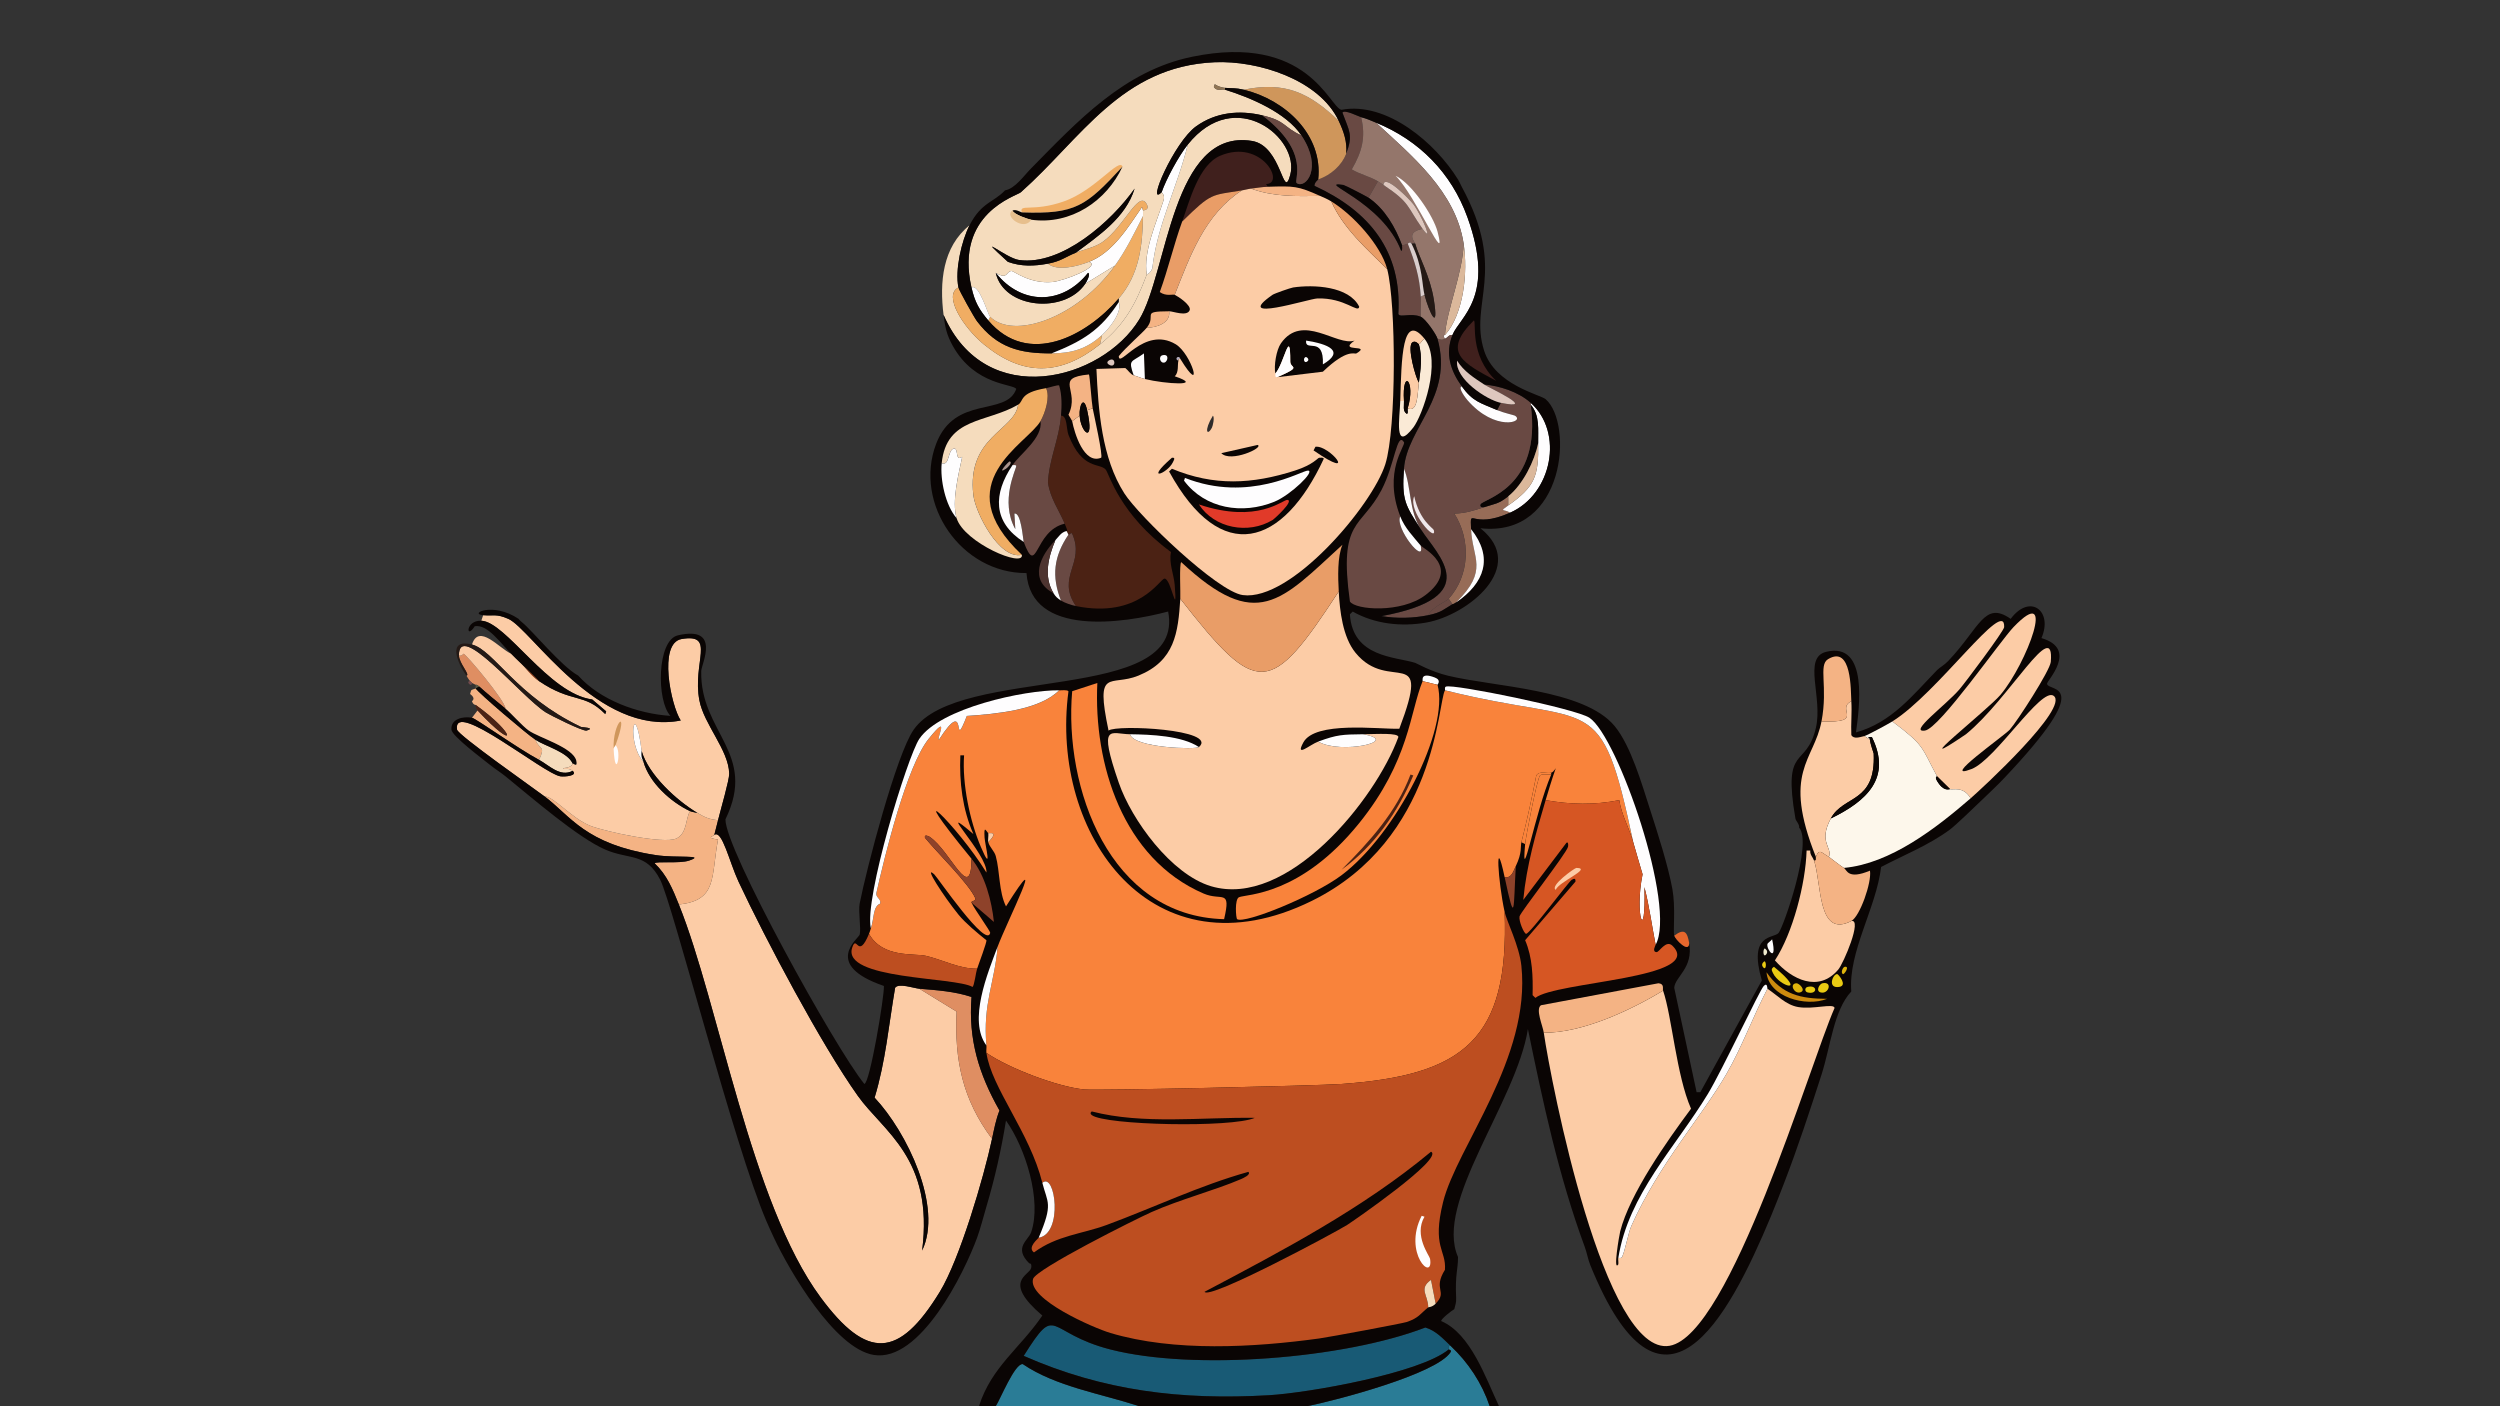 <?xml version="1.0" encoding="UTF-8"?>
<svg xmlns="http://www.w3.org/2000/svg" version="1.1" viewBox="0 0 1920 1080"><rect x="0" y="0" width="1920" height="1080" fill="#333333" stroke="none"/>
  <defs>
    <style>
      .cls-1 {
        fill: #faead6;
      }

      .cls-2 {
        fill: #cc8a0e;
      }

      .cls-3 {
        fill: #e13a29;
      }

      .cls-4 {
        fill: #94766b;
      }

      .cls-5 {
        fill: #f4b384;
      }

      .cls-6 {
        fill: #2a7c96;
      }

      .cls-7 {
        fill: #907555;
      }

      .cls-8 {
        fill: #241915;
      }

      .cls-9 {
        fill: #efe8eb;
      }

      .cls-10 {
        fill: #f5dcbd;
      }

      .cls-11 {
        fill: #5b5a44;
      }

      .cls-12 {
        fill: #714a4d;
      }

      .cls-13 {
        fill: #e7bf8d;
      }

      .cls-14 {
        fill: #fdf7eb;
      }

      .cls-15 {
        fill: #cf965b;
      }

      .cls-16 {
        fill: #e7672c;
      }

      .cls-17 {
        fill: #694943;
      }

      .cls-18 {
        fill: #185a75;
      }

      .cls-19 {
        fill: #df8e62;
      }

      .cls-20 {
        fill: #e99d67;
      }

      .cls-21 {
        fill: #7b5c55;
      }

      .cls-22 {
        fill: #976c57;
      }

      .cls-23 {
        fill: #dacecd;
      }

      .cls-24 {
        fill: #eacb13;
      }

      .cls-25 {
        fill: #bd4e20;
      }

      .cls-26 {
        fill: #b3aabb;
      }

      .cls-27 {
        fill: #4b2214;
      }

      .cls-28 {
        fill: #fccca6;
      }

      .cls-29 {
        fill: #0a0504;
      }

      .cls-30 {
        fill: #40201d;
      }

      .cls-31 {
        fill: #d65623;
      }

      .cls-32 {
        fill: #2f2b2b;
      }

      .cls-33 {
        display: none;
      }

      .cls-34 {
        fill: #8e422a;
      }

      .cls-35 {
        fill: #f9833b;
      }

      .cls-36 {
        fill: #fefdfe;
      }

      .cls-37 {
        fill: #dbb89b;
      }

      .cls-38 {
        fill: #4e3430;
      }

      .cls-39 {
        fill: #efe9cd;
      }

      .cls-40 {
        fill: #f0ad63;
      }

      .cls-41 {
        fill: #ab948c;
      }

      .cls-42 {
        fill: #dec7be;
      }

      .cls-43 {
        fill: #dfb40c;
      }
    </style>
  </defs>
  <!-- Generator: Adobe Illustrator 28.6.0, SVG Export Plug-In . SVG Version: 1.2.0 Build 709)  -->
  <g>
    <g id="Layer_1">
      <g id="Generative_Object">
        <g id="Background" class="cls-33">
          <path class="cls-36" d="M751.86,1079.98c-251.93-.09-503.93.07-755.86,0V0h1924v1079.98c-256.22.07-512.52-.09-768.74,0-10.15-21.48-21.69-55.68-44.38-65.39-.49-1.45,8.42-8.35,10.02-9.14,4.91-2.43,86.82-27.21,104.5-33.75,54.81,135,105.28,42.7,138.86-37.97,106.54-77.99,176.33-204.2,178.94-336.09,71.8-75.84,34.34-65.81,32.93-72.42-.47-2.2,24.41-26.69-4.29-35.16,9.13-20.84-8.79-34.6-23.62-14.77-20.25-14.23-23.73,6.85-47.96,32.34-5.98-33.46-17.71-65.36-32.93-95.62-32.46-64.56-88.15-124.78-148.17-165.93-26.07-17.88-88.03-51.53-117.39-59.06-49.43-12.68,8.03,8.76,40.8,25.31-25.47,16.2-13.83,24.8-15.75,40.08-5.92,47.13-33.7,29.22-35.79,54.14-4.01-3.48-38.8-10.8-47.24-37.27-11.83-37.09,18.19-60.56-17.18-125.86,116.72,34.72,211.97,86.58,294.18,175.78-13.18-29.81-69.8-76.67-98.78-97.03-53.87-37.85-132.45-75.21-198.27-84.37-16.83-27.41-54.48-60.08-89.47-53.44-9.35-1.98-25.68-58.96-114.52-40.78-52.51,10.74-88.31,49.73-123.83,85.78-13.09,8.13-22.76.44-47.96,15.47l1.43,2.81c21.57-6.95,39.88-15.76,26.48-1.41-8.68,9.3-17.96,8.96-27.2,26.72-20.97,16.66-23.18,44.06-20.04,68.91,1.19,9.41,2.27,15.18,7.16,23.91-6.81-.26-5.58-12.6-10.74-14.06-2.52-.71-43.65,15.85-48.67,18.28-21.74,10.52-46.12,25.49-65.85,39.37-14.63,10.29-58.92,50.81-62.99,50.62-9.55-.43,15.87-50.81-11.45-29.53-33.95,26.45-55.56,83.19-65.14,99.14-1.16,1.93-10.47,5.96-14.32,12.66-12.11,21.12,1.13,49.17-17.18,67.5,3.25,2.72,5.8,6.03,8.59,9.14-13-7.15-35.17-34.51-42.95-40.78,40.22-141.22,158.97-247.43,290.6-308.67l-2.15-2.11c-48.41,17.21-99.09,46.59-138.86,78.75-66.23,53.56-132.56,146.28-152.46,229.22-19.75-13.24-38.44-3.76-27.2-2.81l-1.43,4.22c-12.22-.55-11.95,15.27-5.01,4.22,10.05-1.64,19.78,13.19,27.92,21.09-9.15-4.02-24.8-23.61-30.06-7.03-18.9-4.86-11.69,13.54-4.29,23.91.86,1.21,1.87,3.21,2.86,4.22-1.71-.14-1.25,1-1.43,1.41-1.68,3.8-.88,6.36,1.43,1.41.04-.09,1.59.33,1.43-1.41.22.21,2.62,1.18,2.86,1.41.1,1.14-.18,2.54,0,2.81-3.52,1.48-3.23.04-4.29,4.22-8.94-6.67-12.56,13.6,1.43,5.62.14.14.71,2.61,2.86,2.81-.25,1.41.55,3.28,1.43,4.22l-4.29,5.62c-6.64-1.2-16.37.7-15.75,9.14.37,5.03,24.47,22.89,30.06,27.42-6.71,148.96,89.21,290.79,217.6,362.81,11.95,25.45,46.58,84.98,76.59,90,35.74,5.98,69.62-63.09,79.45-90l30.78,2.81c4.9,2.14-2.26,14.71,9.31,16.87,1.81-.11,1.74,2.05,1.43,3.52-1.24,5.87-22.68,9.94,8.59,36.56-16.94,24.95-39.17,39.54-48.67,69.61Z"/>
          <path class="cls-14" d="M731.82,265.78c17.26,30.83,47.08,28.94,48.67,33.05-7.78,21.4-47.17,4.13-61.56,42.19-17.38,45.98,19.39,99.43,69.43,99.14,3.52,49.22,74.18,38.72,108.8,29.53,13.91,71.89-160.2,40.51-195.41,90.7-13.32,18.98-36.26,106.83-41.51,133.59-1.17,5.95,1.24,19.38,0,23.91-.76,2.75-28.99,23.02,18.61,39.37.48,7.58-10.84,75.17-15.03,75.23-22.31-27.39-107.12-180.74-106.65-203.2,24.79-50.96-19.59-66.46-18.61-113.9.11-5.25,15.56-35.11-17.89-27.42-16.25,3.74-16.51,50.55-5.73,61.87-25.44-1.66-54.07-12.23-70.86-30.94-2.79-3.11-5.34-6.42-8.59-9.14,18.31-18.32,5.06-46.38,17.18-67.5,3.84-6.7,13.16-10.73,14.32-12.66,9.57-15.95,31.18-72.69,65.14-99.14,27.32-21.28,1.91,29.1,11.45,29.53,4.06.18,48.36-40.33,62.99-50.62,19.73-13.88,44.12-28.85,65.85-39.37,5.02-2.43,46.15-18.99,48.67-18.28,5.16,1.46,3.92,13.81,10.74,14.06Z"/>
          <path class="cls-14" d="M1457.61,414.84c15.33,30.8,26.52,65.67,30.06,99.84-18.43,19-35.01,40.35-62.27,47.81,2.5-18.08,9.9-69.95-22.9-61.87-18.18,4.48-2.4,34.85-7.87,58.36-7.42,31.88-25.75,11.68-15.75,69.61-9.12-2.05-30.52-4.39-30.06,7.03-5.86-1.4-3.72-8.57-7.16-11.95-20.99-20.61-51.18-13.85-74.44-2.11-6.13-18.9-14.6-48.75-27.2-63.98-23.52-28.43-93.06-30.07-128.12-38.67-13.27-3.25-23.77-9.44-25.05-9.84l8.59-30.94c31.69-5.57,78.46-42.96,41.51-72.42,65.48,7.27,71.55-80.51,50.1-99.14,2.09-24.92,29.87-7.01,35.79-54.14,1.92-15.28-9.72-23.88,15.75-40.08,88.52,44.72,174.5,113.02,219.03,202.5Z"/>
          <path class="cls-19" d="M1360.26,933.73c3.43-8.23,6.81-16.99,10.02-25.31,85.31-74.68,144.04-180.86,151.74-293.9,5.17-4.9,12.4-11.83,17.18-16.87-2.61,131.89-72.4,258.1-178.94,336.09Z"/>
          <path class="cls-19" d="M388.24,596.24c-1.97,128.76,91.58,274.24,200.42,341.71,1.77,4.13,3.81,8.57,5.73,12.66-128.38-72.02-224.3-213.84-217.6-362.81,3.48,2.82,7.79,5.46,11.45,8.44Z"/>
          <path class="cls-40" d="M1122.63,143.44c-.99-1.83-1.78-3.86-2.86-5.62,65.82,9.16,144.4,46.52,198.27,84.37,28.98,20.36,85.6,67.22,98.78,97.03-82.21-89.2-177.46-141.06-294.18-175.78Z"/>
          <path class="cls-40" d="M1463.34,412.02l-5.73,2.81c-44.53-89.48-130.5-157.78-219.03-202.5-32.77-16.55-90.22-37.99-40.8-25.31,29.36,7.53,91.31,41.18,117.39,59.06,60.01,41.15,115.7,101.38,148.17,165.93Z"/>
          <path class="cls-40" d="M401.13,478.12c-2.27-1.83-2.7-2.7-2.86-2.81,19.9-82.93,86.23-175.66,152.46-229.22,39.77-32.16,90.45-61.53,138.86-78.75l2.15,2.11c-131.63,61.24-250.39,167.44-290.6,308.67Z"/>
          <path class="cls-40" d="M681,194.06c3.35-.34,4.82.65,2.86,2.81-82.29,38.47-154.7,97.43-206.86,170.86-1.98,2.79-26.9,46.44-28.63,42.19,34.06-72.61,101.8-143.6,171.07-184.92,6.81-4.06,58.12-30.59,61.56-30.94Z"/>
          <path class="cls-19" d="M1217.11,957.64c1.66,4.5,2.5,9.64,4.29,14.06-17.68,6.54-99.59,31.32-104.5,33.75.77-3.14,1.59-4.95,1.43-8.44,32.41-14.23,64.54-29.6,98.78-39.37Z"/>
          <path class="cls-14" d="M791.94,946.39c-2.12,6.18-13.76,11.76-1.43,23.91-11.57-2.17-4.4-14.74-9.31-16.87l-30.78-2.81c2.74-7.5,4.86-16.19,7.16-23.91,4.92-.81,33.89,1.53,35.07,2.81,4.29,4.66-4.65,14.97-.72,16.87Z"/>
          <path class="cls-19" d="M1463.34,412.02c15.22,30.27,26.95,62.16,32.93,95.62-3.14,3.31-6.62,5-8.59,7.03-3.54-34.18-14.74-69.04-30.06-99.84l5.73-2.81Z"/>
          <path class="cls-40" d="M791.94,129.37c-5.68,5.77-12.27,15.5-20.04,16.87,13.4-14.36-4.92-5.54-26.48,1.41l-1.43-2.81c25.19-15.02,34.87-7.34,47.96-15.47Z"/>
          <path class="cls-29" d="M361.04,532.96c5,3.73,1.22,5.42,1.43,5.62-13.99,7.97-10.37-12.3-1.43-5.62Z"/>
          <path class="cls-29" d="M361.04,525.93c-2.31,4.96-3.11,2.39-1.43-1.41l1.43,1.41Z"/>
          <path class="cls-36" d="M588.66,937.95c-108.84-67.47-202.38-212.96-200.42-341.71,20.4,16.61,55.61,47.13,76.59,56.25,18.59,8.08,31.38,2.07,42.23,23.2,9.51,18.52,56.73,204.33,81.6,262.26Z"/>
          <path class="cls-36" d="M1348.81,635.61c12.78-.04,28.52,6.29,32.93,0,10.42,11.9-11.83,76.06-15.75,80.86-3.79,4.65-23.55-.12-12.88,36.56l-47.24,85.78h-2.86l-17.18-80.15c.46-8.49,14.9-15.09,11.45-34.45-1.45-8.17-3.44-11.66-11.45-5.62-.99-3.65,1.16-21.65-1.43-35.86-3.27-17.89-11.39-43.33-17.18-61.17,23.26-11.74,53.45-18.5,74.44,2.11,3.44,3.38,1.29,10.55,7.16,11.95Z"/>
          <path class="cls-36" d="M1217.11,957.64c-34.24,9.78-66.37,25.14-98.78,39.37-.88-19.06,1.51-21.86,1.43-31.64-18.45-41.85,44.91-119.2,53.68-175.08,11.62,56.55,23.62,113.08,43.66,167.34Z"/>
          <path class="cls-14" d="M1398.92,825.46c6.99-21.7,9.4-49.66,22.9-63.98-2.47-30.43,19.24-64.21,22.9-95.62,17.68-9.28,36.89-16.84,52.97-28.83,4.84,2.31-.63,31.63-2.86,41.48-8.64,38.15-48.93,144.55-95.91,146.95Z"/>
          <path class="cls-36" d="M1370.29,908.42c10.41-27.01,19.75-55.41,28.63-82.97,46.98-2.4,87.27-108.8,95.91-146.95,2.23-9.85,7.7-39.17,2.86-41.48,4.54-3.38,18.3-16.78,24.34-22.5-7.71,113.05-66.44,219.22-151.74,293.9Z"/>
          <path class="cls-36" d="M791.94,946.39c-3.94-1.9,5.01-12.21.72-16.87-1.18-1.28-30.16-3.62-35.07-2.81,6.45-21.63,11.45-43.78,15.03-66.09,15,21.06,27.64,61.52,19.33,85.78Z"/>
          <path class="cls-36" d="M1095.43,478.12l-8.59,30.94c-15.28-4.78-48.08-4.1-50.1-37.27l2.15-2.11c17.06,9.65,37.44,11.8,56.55,8.44Z"/>
          <path class="cls-1" d="M1378.88,628.58c.34,1.96,3.3,4.48,2.86,7.03-4.41,6.29-20.14-.04-32.93,0-.45-11.42,20.94-9.08,30.06-7.03Z"/>
        </g>
        <g>
          <path class="cls-6" d="M1144.1,1079.98c-46.74.02-93.55-.01-140.29,0,22.19-4.44,99.43-24.67,110.23-41.48,1.13-1.76-1.43-1.98-1.43-2.11.02-1.63-.39-2.93,1.43-2.81,13.57,12.71,24.22,28.85,30.06,46.41Z"/>
          <path class="cls-6" d="M874.97,1079.98c-36.72,0-73.51.01-110.23,0,3.33-5.04,14.65-33.12,20.76-32.34,25.47,17.32,60.44,22.78,89.47,32.34Z"/>
          <path class="cls-18" d="M1114.04,1033.58c-1.83-.12-1.41,1.18-1.43,2.81-22.19,18.37-108.27,33.42-138.14,35.16-67.17,3.9-127.13-3.3-188.25-30.23,26.24-41.57,16.48-17.77,66.57-4.92,63.91,16.4,179.41,7.17,241.93-16.87,8.31,2.58,13.36,8.47,19.33,14.06Z"/>
          <g>
            <path class="cls-10" d="M724.66,241.87c-3.14-24.84-.93-52.24,20.04-68.91-6.25,12.02-11.36,34.75-8.59,47.81-12.31,6.07,4.2,31.16,19.33,43.59,30.53,25.1,59.12,24.17,89.47,0,19.09-15.21,27.42-31.21,35.79-53.44.11-.3,2.87-.92,4.29-4.92,3.56-32.95,19.45-62.94,27.2-94.92,36.67-45.91,86.22-4.65,78.74,23.2-5.63,20.94-6.14-22.2-29.35-26.02-61.65-10.13-64.82,101.54-86.61,137.11-28.68,46.8-117.9,70.79-150.31-3.52Z"/>
            <path class="cls-17" d="M1045.32,90c3.81,15.41.59,26.74-7.16,40.08,6.25,3.82,13.83,5.36,20.04,9.14l-7.16,12.66c-1.78-1.21-18.25-9.69-19.33-9.84-22.31-3.22,30.01,12.41,44.38,50.62,1.39-.31.4-4.01.72-4.22.19-.13,1.26.04,4.29-1.41,5.52,14.09,9.17,25.66,10.02,40.78.29,5.11-.21,10.35,0,15.47-7.76-3.22-15.96.96-17.18-2.11,2.87-47.97-21.88-78.83-64.42-98.44-.07-2.75,2.83-4.64,2.86-4.92,9.82-3.3,18.18-11,21.47-19.69,5.57-14.68,2.38-17.19-2.86-31.64,1.61-2.6,12.3,2.98,14.32,3.52Z"/>
            <path class="cls-40" d="M859.22,229.22c-25,29.09-69.69,52.88-100.21,16.87l1.43-2.81c18.16,17.8,67.13.83,95.91-39.37,8.45-11.8,14.93-25.09,21.47-37.97-.35,22.51-2.76,44.84-18.61,63.28Z"/>
            <path class="cls-15" d="M1028.15,92.81c3.83,8.13,6.69,16.24,5.73,25.31-3.29,8.68-11.65,16.39-21.47,19.69,3.74-34.04-25.12-61.18-57.26-68.91,31.67-6.56,50.37,2.24,73.01,23.91Z"/>
            <path class="cls-36" d="M1115.47,257.34c-2.83-.55-3.48,1.99-5.73,2.81-2.48-3.42,0-2.67,0-2.81,14.45-16.34,17.72-48.23,14.32-70.31-6.11-39.66-39.23-66.95-67.28-92.81,33.39,13.65,57.9,38.7,70.15,72.42,22.32,61.47-5.89,76.7-11.45,90.7Z"/>
            <path class="cls-40" d="M736.11,220.78c.5,2.34,12.09,23.1,14.32,26.02,15.44,20.18,32.57,24.79,57.26,24.61,15.46-.11,26.89-3.33,38.65-14.06l-1.43,7.03c-30.35,24.17-58.94,25.1-89.47,0-15.12-12.44-31.63-37.52-19.33-43.59Z"/>
            <path class="cls-22" d="M1158.42,388.12c-7.35,5.2-3.54,2.65,1.43,5.62-30.66,13.58-30.78-5.44-30.06,12.66.89,22.49,13.87,31.31-11.45,56.25-2.13,1.45-2.73,1.33-2.86,1.41l-2.86-4.22c16.26-18.06,17.04-45.47,4.29-65.39,8.33-.18,15.17-2.36,22.9-4.92,7.99-2.65,10.95-2.25,18.61-8.44v7.03Z"/>
            <path class="cls-36" d="M1159.85,393.74c-4.97-2.98-8.78-.42-1.43-5.62,20.46-14.49,23.39-22.61,22.9-47.81-.2-10.18,1.51-21.06-5.73-29.53v-1.41c25.68,23,16.38,70.14-15.75,84.37Z"/>
            <path class="cls-36" d="M880.7,210.93c-2.8-17.98,7.4-39.81,12.88-56.95,1.41-4.42-1.54-6.02-1.43-6.33,3.44-10,13.19-27.99,20.04-36.56-7.75,31.98-23.64,61.97-27.2,94.92-1.43,4-4.18,4.62-4.29,4.92Z"/>
            <path class="cls-36" d="M877.83,161.72c.06,1.39.02,2.83,0,4.22-6.54,12.88-13.03,26.17-21.47,37.97l-22.9,14.06c.92-1.36,4.41-7.4,2.15-8.44-20.04,25.29-51.44,24.64-70.86,0,9.46,5.66,7.73-1.31,12.17-1.41,1.67-.04,14.08,10.14,31.49,8.44,8.4-.82,37.93-12.01,27.92-15.47,18.63-7.26,30.26-26.98,40.8-42.19l.72,2.81Z"/>
            <path class="cls-40" d="M877.83,161.72l-.72-2.81c-10.54,15.21-22.17,34.93-40.8,42.19-8.71,3.39-24.31,7.49-31.49,1.41,9.99-1.84,13.29-5.15,21.47-8.44,6.83-2.74,14.53-4.01,20.76-8.44,16.27-11.56,27.59-40.24,33.64-28.83,2.57,4.85-2.88,4.64-2.86,4.92Z"/>
            <g>
              <path class="cls-10" d="M1028.15,92.81c-22.63-21.66-41.34-30.47-73.01-23.91-6.28-1.51-8.66-.94-14.32-1.41-2.24-.18-6.08-1.39-7.87-2.81l-.72,2.11c2.31,3.66,6.22,1.37,8.59,2.11,19.53,6.06,47.06,17.66,58.69,35.16-14.37-6.58-11.49-11.12-30.06-15.47-17.66-4.14-35.53-2.49-50.82,8.44-16.89,12.07-38.69,62.64-26.48,50.62-.11.31,2.85,1.91,1.43,6.33-5.48,17.14-15.69,38.97-12.88,56.95-8.37,22.23-16.7,38.23-35.79,53.44l1.43-7.03c5.89-5.37,15.76-17.86,12.88-25.31-.21-.55.11-1.84,0-2.81,15.85-18.44,18.26-40.77,18.61-63.28.02-1.39.06-2.83,0-4.22-.01-.28,5.43-.08,2.86-4.92-6.05-11.41-17.38,17.27-33.64,28.83-6.23,4.43-13.93,5.7-20.76,8.44,17.73-13.26,38.28-27.01,45.09-49.22-17.42,24.86-55.98,59.4-88.76,54.84-10.39-1.45-35.54-23.15-8.59,1.41,10.23,3.72,20.06,3.38,30.78,1.41,7.19,6.08,22.79,1.98,31.49-1.41,10.01,3.46-19.51,14.65-27.92,15.47-17.41,1.7-29.83-8.47-31.49-8.44-4.44.1-2.71,7.06-12.17,1.41,6.24,27.66,52.86,31.84,68.71,8.44l22.9-14.06c-28.78,40.21-77.75,57.17-95.91,39.37-1.9-1.86-8.39-25.71-14.32-22.5-12.92-57.19,34.51-70.08,37.94-73.12,46.47-41.31,77.22-96.72,148.88-99.84,33.3-1.45,80.3,13.34,95.2,45Z"/>
              <g>
                <path class="cls-36" d="M760.45,243.28l-1.43,2.81c-6.99-8.24-10.34-14.06-12.88-25.31,5.93-3.21,12.42,20.64,14.32,22.5Z"/>
                <path class="cls-7" d="M940.82,67.5v1.41c-2.37-.74-6.28,1.55-8.59-2.11l.72-2.11c1.8,1.42,5.63,2.63,7.87,2.81Z"/>
                <path class="cls-29" d="M826.3,194.06c-8.19,3.29-11.48,6.6-21.47,8.44-10.72,1.97-20.55,2.31-30.78-1.41-26.95-24.56-1.8-2.85,8.59-1.41,32.78,4.56,71.34-29.98,88.76-54.84-6.81,22.21-27.36,35.96-45.09,49.22Z"/>
                <path class="cls-40" d="M862.09,127.97c-28.09,30.31-35.74,36.65-77.3,35.16-2.39-7.06,8.36-.08,32.21-8.44,24.21-8.48,42.39-33.83,45.09-26.72Z"/>
                <path class="cls-29" d="M791.94,168.75c-2.05-.28-13.35-4.05-14.32-7.03,2.38-1.35,6.5,1.38,7.16,1.41,41.56,1.49,49.22-4.85,77.3-35.16-12.26,26.48-39.8,44.98-70.15,40.78Z"/>
                <path class="cls-29" d="M833.46,217.97c-15.86,23.4-62.48,19.22-68.71-8.44,19.42,24.64,50.82,25.29,70.86,0,2.26,1.03-1.22,7.08-2.15,8.44Z"/>
                <path class="cls-13" d="M791.94,168.75c-5.31,9.2-21.45-2.98-14.32-7.03.97,2.98,12.27,6.75,14.32,7.03Z"/>
              </g>
            </g>
            <path class="cls-29" d="M1181.32,340.31c-2.75,13.86-11.87,31.87-22.9,40.78-7.66,6.18-10.62,5.79-18.61,8.44-1.53.35-3.62-.04-2.86-2.11,1.61-4.37,47.45-11.84,38.65-76.64,7.24,8.47,5.53,19.35,5.73,29.53Z"/>
            <g>
              <path class="cls-17" d="M1115.47,257.34c-5.69,14.31-1.52,27.23,7.16,39.37-3.33.97,3.33,9.43,4.29,10.55,21.28,24.62,44.68,16.88,36.5,11.95-.61-.37-9.26-2.32-13.6-4.22l2.86-5.62c29.01,5.9-8.8-11.37-12.88-14.06,11.71,1.02,26.29,5.56,35.79,14.06v1.41c8.8,64.8-37.04,72.27-38.65,76.64-.76,2.06,1.34,2.46,2.86,2.11-7.74,2.57-14.58,4.74-22.9,4.92,12.75,19.92,11.96,47.33-4.29,65.39-1.95,2.16-12.73,6.29-15.75,12.66-11.74,2.38-24.1,2.62-35.79.7,79.72-14.84,43.29-46.3,30.06-66.8-9.21-14.29-7.25-32.8-12.88-46.41,2.25-31.55,38.3-54.99,25.77-99.84,3.62.64,2.39,1.22,5.73,0,2.24-.82,2.89-3.37,5.73-2.81Z"/>
              <path class="cls-36" d="M1149.83,314.99c4.34,1.9,12.99,3.85,13.6,4.22,8.18,4.93-15.23,12.66-36.5-11.95-.96-1.11-7.63-9.58-4.29-10.55,8.57,11.99,14.85,12.86,27.2,18.28Z"/>
              <path class="cls-36" d="M1091.13,406.4c-11.97-18.56-14.61-22.19-12.88-46.41,5.63,13.6,3.67,32.11,12.88,46.41Z"/>
              <path class="cls-17" d="M1115.47,464.05c-6.47,3.76-8.22,6.33-18.61,8.44,3.02-6.36,13.8-10.49,15.75-12.66l2.86,4.22Z"/>
              <path class="cls-9" d="M1086.12,381.09c4.17,18.96,14.64,24.54,15.03,26.02,2.75,10.43-20.26-14.24-15.03-26.02Z"/>
            </g>
            <path class="cls-21" d="M1062.5,142.03c20.79,13.91,17.53,16.02,30.06,33.75-13.35,2.46-6.06,10.03-5.73,11.25-.96-.11-2.28.21-2.86,0-1.95-.7.85-1.77-2.86,0-3.03,1.45-4.11,1.28-4.29,1.41-5.09-13.7-13.24-28.06-25.77-36.56l7.16-12.66c1.47.89,2.87,1.86,4.29,2.81Z"/>
            <path class="cls-37" d="M1109.74,257.34c1.18-18.73,13.93-48.58,14.32-70.31,3.4,22.08.13,53.97-14.32,70.31Z"/>
            <g>
              <path class="cls-4" d="M1056.78,94.22c28.06,25.86,61.17,53.15,67.28,92.81-.38,21.73-13.13,51.59-14.32,70.31,0,.14-2.48-.6,0,2.81-3.33,1.22-2.11.64-5.73,0-.9-3.23-9.19-15.34-12.88-16.87-.21-5.12.29-10.36,0-15.47l2.86-1.41c3.79,14.12,11.27,29.29,7.16,3.52-2.84-17.8-11.59-33.07-14.32-42.89-.34-1.22-7.62-8.79,5.73-11.25,8.92,12.62-.76-10.52-7.16-18.98-2.63-3.47-22.52-23.9-22.9-14.77-1.42-.95-2.83-1.92-4.29-2.81-6.21-3.78-13.79-5.32-20.04-9.14,7.75-13.34,10.96-24.67,7.16-40.08,4.87,1.3,7.01,2.4,11.45,4.22Z"/>
              <path class="cls-36" d="M1071.81,135c12.59,5.93,29.08,30.91,32.21,42.89,8.04,30.78-16.54-27.34-32.21-42.89Z"/>
              <path class="cls-8" d="M1086.84,187.03c2.72,9.82,11.48,25.09,14.32,42.89,4.11,25.77-3.37,10.61-7.16-3.52-1.94-7.23-1.19-21.75-10.02-39.37.59.21,1.9-.11,2.86,0Z"/>
              <path class="cls-42" d="M1092.57,175.78c-12.53-17.73-9.27-19.84-30.06-33.75.38-9.13,20.28,11.29,22.9,14.77,6.4,8.46,16.08,31.6,7.16,18.98Z"/>
            </g>
            <path class="cls-23" d="M1083.98,187.03c8.83,17.62,8.08,32.15,10.02,39.37l-2.86,1.41c-.85-15.12-4.5-26.69-10.02-40.78,3.71-1.77.92-.7,2.86,0Z"/>
            <path class="cls-29" d="M1051.05,151.87c12.53,8.51,20.67,22.86,25.77,36.56-.31.21.67,3.9-.72,4.22-14.36-38.21-66.69-53.84-44.38-50.62,1.08.16,17.55,8.64,19.33,9.84Z"/>
            <path class="cls-37" d="M1158.42,388.12v-7.03c11.04-8.91,20.15-26.92,22.9-40.78.49,25.2-2.45,33.33-22.9,47.81Z"/>
          </g>
          <g>
            <g>
              <path class="cls-5" d="M365.34,528.74c2.48,3.76,39.09,34.94,45.81,39.37,3.33,8.27,8.06,4.21,2.86,15.47-16.13-8.59-48.53-31.8-51.54-32.34l4.29-5.62c30.7,32.79,30.09,18.45-1.43-4.22-2.16-.2-2.72-2.67-2.86-2.81-.21-.2,3.57-1.89-1.43-5.62,1.06-4.18.77-2.74,4.29-4.22Z"/>
              <path class="cls-19" d="M388.24,544.21c-4.66-3.69-16.24-13.28-20.04-16.87-2.14-2.02-2.75-1.3-2.86-1.41-.24-.22-2.64-1.19-2.86-1.41-.44-.43-1-.97-1.43-1.41-1-1.01-2-3.01-2.86-4.22,3.24-.36-5.67-9.57-5.73-15.47,2.41.66,3.4-1.48,3.58-1.41,2.47,1.08,31.69,35.81,32.21,42.19Z"/>
              <path class="cls-27" d="M366.77,545.62c-.88-.94-1.68-2.81-1.43-4.22,31.52,22.67,32.13,37,1.43,4.22Z"/>
              <path class="cls-12" d="M362.48,524.52c.15,1.73-1.39,1.32-1.43,1.41l-1.43-1.41c.18-.41-.28-1.55,1.43-1.41.43.44.99.98,1.43,1.41Z"/>
              <path class="cls-11" d="M368.2,527.34c-1.12.16-1.75.94-2.86,1.41-.18-.27.1-1.67,0-2.81.12.11.73-.61,2.86,1.41Z"/>
              <path class="cls-28" d="M706.05,759.36l28.63,17.58c-1.76,37.27,4.61,67.53,27.2,97.73-6.37,29.8-24.79,92.39-40.08,117.42-31.43,51.45-55.96,52.49-91.62,4.22-53.59-72.54-77.92-224.98-108.8-301.64,29.62-3.23,24.61-20.64,30.06-49.92-10.26-1.35-3.09-2.6-2.86-3.52,5.99-4.36,11.64,20.98,18.61,35.86,20.99,44.79,63.66,125.26,91.62,164.53,19.66,27.61,58.44,47.93,49.39,118.83,16.17-33.51-11.74-91.14-36.5-117.42,8.42-27.55,10.9-56.08,15.75-84.37,2.55-3.92,14.46.36,18.61.7Z"/>
              <path class="cls-5" d="M529.97,622.96c.91.43,4.24,1.12,5.73,1.41,5.69,3.39,9.01,4.81,15.75,5.62-.92,3.73-1.94,7.49-2.86,11.25-.22.91-7.4,2.16,2.86,3.52-5.45,29.28-.44,46.69-30.06,49.92-4.69-11.66-9.15-22.68-18.61-31.64,1.43-1.83,19.11.41,26.48-2.11,13.61-4.66-9.87-1.76-25.77-4.22-54.15-8.38-65.3-30.07-85.18-45,6.56-.42,20.8,16.86,35.07,22.5,11.02,4.36,55.99,14.16,65.85,9.84,8.7-3.81,7.22-15.83,10.74-21.09Z"/>
              <path class="cls-19" d="M761.88,874.67c-22.59-30.2-28.96-60.46-27.2-97.73l-28.63-17.58c13.57,1.14,27.06,2.03,40.08,6.33-2.53,32.66,5.58,59.11,21.47,87.19-2.78,7.06-4.15,14.43-5.73,21.8Z"/>
              <path class="cls-10" d="M439.78,586.4c-.34.21.03,2.93-7.16,3.52.13,1.56,4.06-.64,7.16,2.11-9.64,5.1-18.12-4.36-25.77-8.44,5.2-11.26.46-7.2-2.86-15.47,7.57,4.99,24.78,9.43,28.63,18.28Z"/>
              <path class="cls-29" d="M388.24,544.21c3.97,3.14,12.99,13.47,17.89,16.87,7.94,5.51,34.29,13,36.5,23.2,1.22,5.6-2.48,1.86-2.86,2.11-3.85-8.85-21.06-13.29-28.63-18.28-6.72-4.43-43.33-35.61-45.81-39.37,1.11-.47,1.75-1.25,2.86-1.41,3.8,3.59,15.38,13.18,20.04,16.87Z"/>
              <g>
                <path class="cls-28" d="M551.44,629.99c-6.74-.81-10.06-2.24-15.75-5.62-15.99-9.52-37.77-29.44-42.95-47.81-5.47-43.46-11.77-5.54,1.43,8.44,4.46,16.06,20.95,31.01,35.79,37.97-3.51,5.26-2.04,17.29-10.74,21.09-9.86,4.32-54.83-5.49-65.85-9.84-14.27-5.64-28.51-22.92-35.07-22.5-8.29-6.23-66.65-47.19-67.28-51.33-3.69-24.21,66.82,34.19,79.45,35.86,3.2.42,13.66-.36,9.31-4.22-3.1-2.75-7.03-.55-7.16-2.11,7.19-.58,6.82-3.3,7.16-3.52.39-.25,4.08,3.5,2.86-2.11-2.22-10.21-28.57-17.69-36.5-23.2-4.9-3.41-13.92-13.73-17.89-16.87-.52-6.37-29.74-41.11-32.21-42.19-.18-.08-1.17,2.07-3.58,1.41-.27-27.57,47.72,31.51,66.57,43.59,3.5,2.25,28.75,14.86,31.49,14.06,7.45-2.17-3.89-2.62-4.29-2.81-49.81-23.64-66.87-58.94-83.75-63.28,5.26-16.58,20.91,3.01,30.06,7.03,2.32,2.26,4.82,4.9,7.16,7.03,5.16,4.71,7.44,9.42,14.32,14.06,25.51,17.23,34.56,8.76,50.82,25.31l.72-2.11-10.74-9.14c-33.57-4.46-66.05-59.6-85.18-60.47l1.43-4.22c8.08.68,10.01-1.26,19.33,2.81,17.48,7.65,68.6,90.47,132.42,78.05-7.44-11.24-17.61-59.51.72-62.58,26.51-4.43,8.07,17.89,13.6,47.11,3.51,18.56,22.49,38.14,22.9,56.25.11,4.95-6.45,27.16-8.59,35.86Z"/>
                <g>
                  <path class="cls-29" d="M369.63,476.71c19.13.87,51.61,56.01,85.18,60.47l10.74,9.14-.72,2.11c-16.26-16.55-25.31-8.08-50.82-25.31l-14.32-14.06c-2.33-2.13-4.83-4.78-7.16-7.03-8.14-7.9-17.87-22.73-27.92-21.09-6.94,11.05-7.21-4.77,5.01-4.22Z"/>
                  <path class="cls-8" d="M362.48,494.99c16.88,4.34,33.94,39.64,83.75,63.28.4.19,11.75.64,4.29,2.81-2.74.8-27.99-11.82-31.49-14.06-18.85-12.08-66.84-71.17-66.57-43.59.06,5.9,8.96,15.11,5.73,15.47-7.4-10.37-14.6-28.76,4.29-23.91Z"/>
                  <path class="cls-29" d="M535.69,624.36c-1.49-.29-4.81-.98-5.73-1.41-14.84-6.96-31.33-21.91-35.79-37.97-.36-1.3-2.22-3.04-1.43-8.44,5.17,18.37,26.96,38.3,42.95,47.81Z"/>
                  <path class="cls-36" d="M492.75,576.55c-.79,5.4,1.07,7.14,1.43,8.44-13.2-13.98-6.9-51.9-1.43-8.44Z"/>
                  <path class="cls-15" d="M472.71,572.33c-.45,1.22-1.32,1.68-1.43,2.81-.99-20.52,12.6-33.18,1.43-2.81Z"/>
                  <path class="cls-25" d="M414.01,523.12c-6.87-4.64-9.16-9.35-14.32-14.06l14.32,14.06Z"/>
                  <path class="cls-36" d="M471.27,575.15c.11-1.14.98-1.59,1.43-2.81,5.22,4.37-.18,28.67-1.43,2.81Z"/>
                </g>
              </g>
            </g>
            <g>
              <path class="cls-29" d="M1119.76,137.81c1.09,1.77,1.87,3.79,2.86,5.62,35.37,65.3,5.35,88.77,17.18,125.86,8.44,26.46,43.23,33.78,47.24,37.27,21.44,18.63,15.38,106.41-50.1,99.14,36.94,29.46-9.82,66.85-41.51,72.42-19.1,3.36-39.49,1.21-56.55-8.44l-2.15,2.11c2.03,33.17,34.82,32.49,50.1,37.27,1.29.4,11.78,6.59,25.05,9.84,35.07,8.6,104.61,10.24,128.12,38.67,12.6,15.23,21.07,45.09,27.2,63.98,5.78,17.84,13.91,43.28,17.18,61.17,2.59,14.21.44,32.21,1.43,35.86.78,2.88,11.46,14.06,11.45,5.62,3.44,19.36-10.99,25.97-11.45,34.45l17.18,80.15h2.86l47.24-85.78c-10.67-36.69,9.09-31.92,12.88-36.56,3.92-4.8,26.17-68.96,15.75-80.86.44-2.55-2.53-5.07-2.86-7.03-10-57.93,8.33-37.73,15.75-69.61,5.47-23.51-10.3-53.88,7.87-58.36,32.81-8.08,25.4,43.79,22.9,61.87,27.27-7.47,43.84-28.81,62.27-47.81,1.97-2.03,5.45-3.73,8.59-7.03,24.23-25.49,27.71-46.57,47.96-32.34,14.83-19.84,32.75-6.08,23.62,14.77,28.7,8.47,3.83,32.96,4.29,35.16,1.41,6.61,38.87-3.42-32.93,72.42-4.78,5.04-12.01,11.97-17.18,16.87-6.04,5.72-19.8,19.12-24.34,22.5-16.07,11.99-35.29,19.55-52.97,28.83-3.66,31.41-25.37,65.2-22.9,95.62-13.5,14.32-15.91,42.28-22.9,63.98-8.88,27.56-18.22,55.96-28.63,82.97-3.21,8.32-6.59,17.08-10.02,25.31-33.58,80.67-84.05,172.96-138.86,37.97-1.8-4.42-2.63-9.57-4.29-14.06-20.04-54.26-32.05-110.79-43.66-167.34-8.77,55.88-72.13,133.22-53.68,175.08.07,9.78-2.31,12.58-1.43,31.64.16,3.49-.66,5.3-1.43,8.44-1.6.79-10.51,7.69-10.02,9.14,22.68,9.71,34.23,43.91,44.38,65.39-2.38,0-4.78,0-7.16,0-5.84-17.56-16.49-33.7-30.06-46.41-5.97-5.59-11.02-11.48-19.33-14.06-62.53,24.05-178.02,33.27-241.93,16.87-50.09-12.85-40.33-36.64-66.57,4.92,61.12,26.93,121.08,34.13,188.25,30.23,29.87-1.73,115.95-16.78,138.14-35.16,0,.13,2.56.35,1.43,2.11-10.8,16.81-88.04,37.04-110.23,41.48-42.92.01-85.92.01-128.84,0-29.03-9.57-64-15.03-89.47-32.34-6.11-.78-17.43,27.3-20.76,32.34-4.28,0-8.6,0-12.88,0,9.5-30.07,31.73-44.66,48.67-69.61-31.26-26.62-9.83-30.69-8.59-36.56.31-1.47.38-3.62-1.43-3.52-12.33-12.14-.69-17.72,1.43-23.91,8.31-24.26-4.33-64.72-19.33-85.78-3.58,22.31-8.58,44.46-15.03,66.09-2.3,7.72-4.42,16.41-7.16,23.91-9.83,26.9-43.71,95.98-79.45,90-30.01-5.02-64.64-64.55-76.59-90-1.92-4.08-3.95-8.53-5.73-12.66-24.86-57.93-72.09-243.74-81.6-262.26-10.85-21.14-23.64-15.12-42.23-23.2-20.98-9.12-56.19-39.64-76.59-56.25-3.66-2.98-7.97-5.61-11.45-8.44-5.59-4.53-29.69-22.39-30.06-27.42-.62-8.44,9.11-10.34,15.75-9.14,3.01.55,35.41,23.75,51.54,32.34,7.65,4.08,16.13,13.54,25.77,8.44,4.35,3.86-6.1,4.64-9.31,4.22-12.63-1.67-83.14-60.07-79.45-35.86.63,4.14,58.99,45.1,67.28,51.33,19.88,14.93,31.02,36.62,85.18,45,15.89,2.46,39.37-.44,25.77,4.22-7.38,2.52-25.06.28-26.48,2.11,9.46,8.96,13.92,19.98,18.61,31.64,30.87,76.66,55.21,229.1,108.8,301.64,35.66,48.27,60.19,47.23,91.62-4.22,15.29-25.03,33.71-87.62,40.08-117.42,1.58-7.37,2.95-14.74,5.73-21.8-15.89-28.07-24-54.53-21.47-87.19-13.02-4.3-26.51-5.19-40.08-6.33-4.15-.35-16.06-4.62-18.61-.7-4.85,28.3-7.33,56.82-15.75,84.37,24.76,26.28,52.67,83.91,36.5,117.42,9.05-70.9-29.73-91.22-49.39-118.83-27.96-39.27-70.63-119.74-91.62-164.53-6.97-14.88-12.62-40.22-18.61-35.86.92-3.76,1.94-7.52,2.86-11.25,2.14-8.7,8.7-30.91,8.59-35.86-.41-18.11-19.39-37.69-22.9-56.25-5.53-29.22,12.91-51.54-13.6-47.11-18.33,3.06-8.15,51.34-.72,62.58-63.82,12.43-114.93-70.4-132.42-78.05-9.31-4.07-11.25-2.13-19.33-2.81-11.24-.94,7.45-10.43,27.2,2.81.17.11.6.99,2.86,2.81,7.78,6.27,29.94,33.63,42.95,40.78,16.79,18.71,45.42,29.27,70.86,30.94-10.78-11.33-10.53-58.14,5.73-61.87,33.46-7.69,18,22.17,17.89,27.42-.98,47.44,43.4,62.94,18.61,113.9-.47,22.46,84.35,175.81,106.65,203.2,4.2-.06,15.52-67.65,15.03-75.23-47.6-16.36-19.37-36.62-18.61-39.37,1.24-4.52-1.17-17.95,0-23.91,5.25-26.76,28.2-114.61,41.51-133.59,35.21-50.19,209.32-18.81,195.41-90.7-34.61,9.19-105.28,19.69-108.8-29.53-50.04.29-86.81-53.15-69.43-99.14,14.38-38.06,53.78-20.79,61.56-42.19-1.6-4.1-31.41-2.21-48.67-33.05-4.88-8.72-5.97-14.49-7.16-23.91,32.42,74.3,121.64,50.31,150.31,3.52,21.79-35.56,24.96-147.23,86.61-137.11,23.21,3.81,23.72,46.96,29.35,26.02,7.49-27.86-42.07-69.11-78.74-23.2-6.85,8.58-16.6,26.56-20.04,36.56-12.21,12.02,9.6-38.56,26.48-50.62,15.29-10.92,33.16-12.57,50.82-8.44,37.82,28.74,23.67,49.99,26.48,52.03,6.46,4.68,20.48-11.14,3.58-36.56-11.63-17.5-39.17-29.1-58.69-35.16v-1.41c5.66.47,8.03-.1,14.32,1.41,32.14,7.73,61,34.87,57.26,68.91-.03.28-2.94,2.17-2.86,4.92,42.54,19.61,67.29,50.47,64.42,98.44,1.22,3.07,9.42-1.11,17.18,2.11,3.69,1.53,11.98,13.64,12.88,16.87,12.54,44.86-23.51,68.29-25.77,99.84-1.73,24.22.91,27.85,12.88,46.41,13.22,20.5,49.66,51.95-30.06,66.8,11.69,1.92,24.05,1.68,35.79-.7,10.39-2.11,12.14-4.68,18.61-8.44.14-.08.74.05,2.86-1.41,21.79-14.88,28.87-34.33,11.45-56.25-.72-18.1-.6.92,30.06-12.66,32.13-14.23,41.43-61.37,15.75-84.37-9.49-8.5-24.08-13.04-35.79-14.06-7.88-5.19-15.63-10.06-20.76-18.28-1.7,13.89,22.6,30.1,33.64,32.34l-2.86,5.62c-12.35-5.42-18.63-6.29-27.2-18.28-8.68-12.14-12.85-25.06-7.16-39.37,5.57-14,33.77-29.23,11.45-90.7-12.24-33.72-36.76-58.77-70.15-72.42-4.45-1.82-6.58-2.92-11.45-4.22-2.02-.54-12.7-6.11-14.32-3.52,5.24,14.45,8.43,16.96,2.86,31.64.96-9.07-1.9-17.18-5.73-25.31-14.9-31.66-61.89-46.45-95.2-45-71.66,3.12-102.41,58.54-148.88,99.84-3.43,3.05-50.86,15.93-37.94,73.12,2.54,11.25,5.9,17.07,12.88,25.31,30.52,36.01,75.2,12.21,100.21-16.87.11.97-.21,2.27,0,2.81-13.85,21.52-28.02,30.03-51.54,39.37-24.69.18-41.82-4.43-57.26-24.61-2.23-2.91-13.82-23.68-14.32-26.02-2.77-13.06,2.34-35.79,8.59-47.81,9.24-17.76,18.52-17.42,27.2-26.72,7.77-1.37,14.36-11.11,20.04-16.87,35.52-36.05,71.32-75.04,123.83-85.78,88.85-18.18,105.18,38.8,114.52,40.78,34.99-6.64,72.64,26.02,89.47,53.44Z"/>
              <g>
                <path class="cls-16" d="M1297.28,724.21c.01,8.43-10.67-2.74-11.45-5.62,8.02-6.03,10-2.55,11.45,5.62Z"/>
                <g>
                  <g>
                    <path class="cls-27" d="M826.3,465.46c-15.38-22.77,7.4-32.63-2.86-55.55-.55-1.67-2.58,1.48-2.86.7-.39-1.08-.99-1.75-1.43-2.81-.11-.27,1.89,2.14-1.43-5.62-4.6-10.74-11.25-19.67-12.88-31.64.78-17.62,8.73-33.86,10.02-51.33,4.97.01,3.97,10.2,5.73,14.77,10.55,27.4,24.09,21.26,28.63,26.72,2.62,3.14,10.5,34.27,50.1,63.28-1.76,8.69,2.21,17.03,2.86,25.31,2.19,27.9-2.81-5.49-7.87-4.92-3.73.42-19.62,30.88-68,21.09Z"/>
                    <path class="cls-17" d="M1075.39,396.56c-4.45,8.97,19.41,38.23,15.75,22.5,1.55,1.89,31.62,16.75,3.58,37.97-18.62,14.09-53.79,11.46-57.98,4.92-8.9-63.77,8.75-55.82,24.34-85.78,10.18-19.57,11.81-45.17,17.18-36.56,1.56,2.5-16.36,22.27-2.86,56.95Z"/>
                    <path class="cls-17" d="M814.85,319.21c-1.29,17.47-9.24,33.71-10.02,51.33,1.63,11.97,8.28,20.9,12.88,31.64-23.78,5.43-20.89,41.97-31.49,14.06-.46-1.2-1.84-23.13-7.16-21.8l.72,11.95c-12.04-21.76.76-46,.72-48.51-.02-.94-1.79-.76-2.86-.7,5.78-8.58,23.39-20.91,21.47-33.75,3.64-6.36,7.52-18.6,4.29-25.31,2.07-.35,9.21-2.73,10.02-2.11,2.25,7.53,2,15.5,1.43,23.2Z"/>
                    <path class="cls-40" d="M799.1,323.43c-10,17.46-73.09,47.49-14.32,102.65-17.23,4.02-35.65-32.26-37.22-45.7-5.3-45.27,31.87-49.69,34.36-69.61,4.61-2.7.45-9.14,21.47-12.66,3.23,6.71-.65,18.95-4.29,25.31Z"/>
                    <path class="cls-10" d="M784.78,426.09c1.88,10.28-44.31-9.25-50.1-28.12-3.93-12.81,1.59-34.21,4.29-47.11-5.77,4.04-2.56-7.13-6.44-6.33-4.83,1-2.99,13.49-9.31,11.25,3.58-35.57,34.57-30.84,58.69-45-2.49,19.92-39.66,24.34-34.36,69.61,1.57,13.45,19.99,49.72,37.22,45.7Z"/>
                    <path class="cls-30" d="M973.75,143.44c-4.86.15-8.31.88-12.88,1.41-2.33.27-4.69,1-7.16,1.41-23.52,3.84-23.02,1.44-45.81,23.91,5.55-15.31,12.51-43.55,29.35-50.62,31.53-13.25,50.2,21.56,35.07,21.8l1.43,2.11Z"/>
                    <path class="cls-1" d="M1075.39,307.96h2.86c.23,3.64-1.23,7.61,2.15,9.84,1.37-.18.34-2.98.72-4.22,7.8,3.52,7.44-10.84,8.59-19.69,1.26-9.72,2.81-19.82,0-29.53,1.24-.36,1.81-2.36,4.29-4.22,13.88,17.14-1.88,59.54-8.59,68.2-15.06,19.43-10.4-7.03-10.02-20.39Z"/>
                    <path class="cls-17" d="M999.51,104.06c16.9,25.42,2.88,41.24-3.58,36.56-2.81-2.04,11.34-23.29-26.48-52.03,18.57,4.35,15.7,8.88,30.06,15.47Z"/>
                    <path class="cls-17" d="M826.3,465.46c-3.31-.67-8.57-2.42-11.45-4.22-7.35-18.73-5.57-33.83,5.73-50.62.28.77,2.31-2.37,2.86-.7,10.26,22.92-12.52,32.78,2.86,55.55Z"/>
                    <path class="cls-28" d="M1094,260.15c-2.48,1.86-3.06,3.86-4.29,4.22-.25.07-2.53-3.21-5.01-1.41-4.33,3.15,2.57,27.26,5.01,30.94-1.15,8.85-.79,23.21-8.59,19.69,6.44-21.17-4.52-31.36-2.86-5.62h-2.86c.93-32.35,1.46-68.98,18.61-47.81Z"/>
                    <path class="cls-28" d="M839.18,313.59c.71,3.79,8.25,37.24,6.44,37.97-13.18,5.32-20.48-19.09-22.19-28.12l5.73-4.22c.88,13.16,11.8,22.79,5.73-4.22l4.29-1.41Z"/>
                    <path class="cls-36" d="M734.68,397.96c-8.64-9.87-12.72-29.62-11.45-42.19,6.31,2.24,4.47-10.25,9.31-11.25,3.88-.8.68,10.37,6.44,6.33-2.71,12.9-8.23,34.3-4.29,47.11Z"/>
                    <path class="cls-30" d="M1131.93,246.09c2.21,1.33-3.82,26.63,17.18,46.41-24.77-13.37-42.53-21.53-17.18-46.41Z"/>
                    <path class="cls-5" d="M839.18,313.59l-4.29,1.41c-2.67-11.9-6.23-3.26-5.73,4.22l-5.73,4.22c-.05-.28-2.29-4-2.86-4.92,9.34-19.08-11.88-28.26,15.75-30.94.66,1.13,2.01,21.47,2.86,26.02Z"/>
                    <path class="cls-36" d="M786.21,416.24c-23.97-15.36-23.5-36.94-8.59-59.06,1.07-.05,2.85-.23,2.86.7.05,2.51-12.75,26.75-.72,48.51l-.72-11.95c5.32-1.34,6.7,20.59,7.16,21.8Z"/>
                    <path class="cls-36" d="M846.34,257.34c-11.76,10.73-23.2,13.95-38.65,14.06,23.51-9.34,37.68-17.86,51.54-39.37,2.88,7.46-7,19.94-12.88,25.31Z"/>
                    <path class="cls-42" d="M1139.81,295.31c4.08,2.69,41.89,19.97,12.88,14.06-11.04-2.25-35.34-18.45-33.64-32.34,5.12,8.22,12.87,13.09,20.76,18.28Z"/>
                    <path class="cls-36" d="M820.57,410.62c-11.3,16.79-13.08,31.9-5.73,50.62-2.57-1.6-4.16-3.03-5.73-5.62-7.75-12.81-4.03-27.87,1.43-40.78,2.69-2.76,4.29-6.02,8.59-7.03.44,1.06,1.04,1.74,1.43,2.81Z"/>
                    <path class="cls-5" d="M973.75,143.44c20.03-.63,22.84-.71,40.08,7.03-17.96.28-35.95.75-52.97-5.62,4.58-.52,8.03-1.25,12.88-1.41Z"/>
                    <path class="cls-36" d="M1118.33,462.65c25.33-24.94,12.35-33.76,11.45-56.25,17.42,21.92,10.33,41.37-11.45,56.25Z"/>
                    <path class="cls-38" d="M810.55,414.84c-5.46,12.91-9.18,27.97-1.43,40.78-19.55-10.49-9.9-29.16,1.43-40.78Z"/>
                    <path class="cls-36" d="M1091.13,419.06c3.66,15.73-20.2-13.53-15.75-22.5,3.47,8.93,9.81,15.27,15.75,22.5Z"/>
                    <path class="cls-41" d="M775.48,354.37c2.41.85-1.48,4.69-2.86,5.62-7.76,5.23,2.06-5.91,2.86-5.62Z"/>
                    <path class="cls-29" d="M1089.7,264.37c2.81,9.71,1.26,19.81,0,29.53-2.44-3.68-9.34-27.79-5.01-30.94,2.48-1.8,4.76,1.48,5.01,1.41Z"/>
                    <path class="cls-29" d="M1081.11,313.59c-.38,1.24.66,4.04-.72,4.22-3.38-2.24-1.91-6.2-2.15-9.84-1.65-25.74,9.3-15.55,2.86,5.62Z"/>
                    <path class="cls-29" d="M834.89,314.99c6.07,27-4.84,17.38-5.73,4.22-.5-7.48,3.05-16.11,5.73-4.22Z"/>
                  </g>
                  <g>
                    <g>
                      <path class="cls-28" d="M1185.62,793.11c29.14.33,66.61-17.08,91.62-32.34,6.84,19.91,10.21,65.12,21.47,90.7-18.24,24.55-47.09,65.35-54.4,94.22-.73,2.87-5.67,31.64-1.43,25.31.2-1.86-.31-4.4,0-4.92.12-.21,2.22.6,2.86-.7,2.27-4.61,4.76-18.5,7.16-23.91,20.97-47.21,54.38-84.38,73.01-116.72,12.12-21.04,20.31-43.94,31.49-65.39,7.43,4.84,14.1,12.43,23.62,14.06,11.7,2,27.33-3.18,27.92.7-19.13,43.51-80.16,251.38-126.69,259.45-50.11,8.68-91.01-202.07-96.63-240.46Z"/>
                      <path class="cls-28" d="M1513.44,613.11c-5.59-9.58-13.58-6.26-15.75-7.03l-10.02-9.84c-12.32-22.84-9.28-23.34-34.36-42.19,34.72-21.54,86.89-96.31,85.89-72.42-.12,2.93-29.99,42.74-34.36,47.81-10.67,12.37-39.61,33.45-26.48,31.64,11.15-1.54,57.93-68.96,68-79.45,33.81-35.21,10.32,27.93-10.02,52.03-9.52,11.28-76.11,63.87-26.48,30.23,33.14-26.94,68.28-91.52,65.14-55.55-.58,6.64-25.86,45.77-31.49,52.03-4.18,4.65-54.45,39.94-29.35,30.23,18.46-7.14,53.29-63.04,62.99-56.25,12.65,8.86-55.48,71.64-63.7,78.75Z"/>
                      <path class="cls-14" d="M1487.67,596.24c.08.16-2.04.1,0,3.52,5.25,8.8,9.38,6.1,10.02,6.33,2.17.77,10.15-2.55,15.75,7.03-26.37,22.81-61.63,50.24-97.35,53.44-3.56-2.24-10.82-8.1-11.45-8.44,2.86-7.53-8.43-11.06,1.43-29.53,27.48-13.35,47.07-31.15,31.49-62.58h-2.86c.75.68,1.32,1,1.43,2.11l-4.29-2.81c1.9-.44,17.63-8.87,21.47-11.25,25.07,18.84,22.04,19.35,34.36,42.19Z"/>
                      <path class="cls-28" d="M1421.82,538.58c.55,8.59-.4,17.39,0,26.02,2.01,3.25,6.42,1.54,10.02.7l4.29,2.81c.43,4.08,2.84,10,2.86,10.55,1.72,38.51-23.19,31.69-32.93,49.92-9.86,18.47,1.43,22-1.43,29.53-5.59-2.96-7.33-6.96-10.02,0-26.26-65.62-1.49-73.63,4.29-104.06,34.08,1.31,10.62-9.48,22.9-15.47Z"/>
                      <path class="cls-28" d="M1393.19,660.93c5.9,17.13,2.41,60.08,28.63,46.41,8.62-1.9-5.92,32.4-10.02,37.27-15.15,17.96-35.79,7.63-48.67-7.03,13.71-20.83,23.59-58.91,24.34-84.37h2.86c-.5,3.07,1.98,5.18,2.86,7.73Z"/>
                      <path class="cls-5" d="M1277.24,760.77c-25.01,15.26-62.48,32.67-91.62,32.34-.79-5.38-6.55-18.13-2.15-21.09l90.19-16.87c4.76.38,3.08,4.17,3.58,5.62Z"/>
                      <path class="cls-5" d="M1404.64,658.11c.63.33,7.89,6.2,11.45,8.44,2.46,1.55,2.84,9.29,20.04,2.11,1.5,8.97-7.79,35.27-14.32,38.67-26.22,13.68-22.73-29.28-28.63-46.41,2.22.08,1.09-1.94,1.43-2.81,2.69-6.96,4.43-2.96,10.02,0Z"/>
                      <path class="cls-5" d="M1421.82,538.58c-12.29,5.99,11.18,16.78-22.9,15.47,5.11-26.89-2.61-43.22,5.01-47.81,18.42-11.11,17.38,24.32,17.89,32.34Z"/>
                      <path class="cls-36" d="M1357.4,759.36c-11.19,21.45-19.38,44.35-31.49,65.39-18.63,32.34-52.04,69.51-73.01,116.72-2.4,5.4-4.89,19.3-7.16,23.91-.64,1.3-2.74.49-2.86.7,7.79-48.99,43.92-84.98,68.71-125.86,11.22-18.5,39.69-79.59,42.95-82.97,2.96-3.07,2.71,2.01,2.86,2.11Z"/>
                      <path class="cls-2" d="M1356.69,746.71c11.99,17.19,26.25,20.33,46.53,20.39-16.27,6.55-45.04-1.44-46.53-20.39Z"/>
                      <path class="cls-24" d="M1362.41,742.49c26.46,21.73,4.09,15.2-.72,4.92-1.04-2.22-1.8-3.28.72-4.92Z"/>
                      <path class="cls-24" d="M1411.08,748.11c.65.1,8.23,8.77,1.43,9.84-9.53,1.51-4.78-10.34-1.43-9.84Z"/>
                      <path class="cls-24" d="M1399.63,755.14c8.18-1.69,4.81,8.78-1.43,7.03-3.95-1.11-.81-6.57,1.43-7.03Z"/>
                      <path class="cls-43" d="M1379.59,755.14c2.06-.16,8.01,5.58,2.86,7.03-4.46,1.26-8.54-6.58-2.86-7.03Z"/>
                      <path class="cls-36" d="M1360.98,721.39c4.2,19.15-4.73,7.58-3.58,3.52.19-.68,2.65-2.27,3.58-3.52Z"/>
                      <path class="cls-24" d="M1388.18,757.96c7.84-1.95,7.84,6.16,0,4.22-2.27-.56-2.27-3.66,0-4.22Z"/>
                      <path class="cls-43" d="M1416.81,742.49c4.04-.64-.38,6.1-1.43,5.62-1.9-.86-.22-5.36,1.43-5.62Z"/>
                      <path class="cls-39" d="M1355.25,728.43c.24-.13,3.06,1.88,1.43,4.22-2.62,3.76-3.02-3.32-1.43-4.22Z"/>
                      <path class="cls-24" d="M1355.25,738.27c1.59.9,1.19,7.98-1.43,4.22-1.63-2.34,1.19-4.35,1.43-4.22Z"/>
                      <path class="cls-29" d="M1497.69,606.08c-.65-.23-4.77,2.47-10.02-6.33-2.04-3.42.08-3.36,0-3.52l10.02,9.84Z"/>
                      <path class="cls-29" d="M1406.07,628.58c9.74-18.23,34.64-11.41,32.93-49.92-.02-.55-2.44-6.46-2.86-10.55-.12-1.11-.68-1.43-1.43-2.11h2.86c15.58,31.43-4.01,49.23-31.49,62.58Z"/>
                    </g>
                    <g>
                      <path class="cls-35" d="M1109.74,530.15c115.31,28.99,119.16-3.12,144.59,116.72-2.92-10.53-9.12-21.19-10.74-32.34-19.33,3.83-37.15,3.44-56.55,0,10.54-35.59,8.59-22.22,4.29-21.09-3.4.89-8.75-1.85-11.45,2.11-3.4,17.13-7.09,34.45-11.45,51.33-.87,3.36.79,7.63-4.29,18.28-1.9,3.97-3.28,9.6-8.59,8.44-7.67-35.99-5.04,3.73,0,26.72,3.58,97.77-31.13,125.44-125.26,132.19-18.89,1.35-187.72,5.2-197.55,4.22-20.48-2.05-57.63-16.13-75.16-28.12-.25-1.8.17-3.79,0-5.62-2.91-32.17,6.45-48.64,8.59-75.94,7.13-19.07,39.95-84.07,6.44-30.94-5.56-11.08-4.63-26.94-7.87-38.67-1.04-3.77-4.78-6.95-5.73-10.55,8.63-9.07.49-6.61,0-7.03-1.71-1.46-3.51-6.8-2.86,3.52.34,5.34,6.46,28.9-2.86,7.03-8.5-19.94-14.41-48.55-12.88-70.31h-2.86c-.89,20.49,1.62,41.44,10.02,60.47-31.51-26.92,11,15.3,10.02,29.53-22.69-36.74-67.79-79.29-11.45-10.55-.27,35.39-16.19-6.27-32.21-16.87-.56-.37-4.27-2.27-3.58.7,9.26,11.36,33.96,35.48,38.65,46.41,1.06,2.48-3.63,1.95-2.86,3.52,3.07,6.28,14.61,21.88,14.32,23.2-2.79,12.55-40.5-42.79-42.95-45-8.8-7.95,7.07,16.74,18.61,30.94,5.2,6.4,14.8,14.39,21.47,19.69.39,1.29-5.97,18.37-7.16,21.8-13.56.26-26.18-6.74-39.37-9.84-8.95-2.1-33.26,1.87-43.66-16.87.6-1.46.93-2.79,1.43-4.22,2.55-7.3,1.38-16.74,7.16-18.98.92-3.94-3.75-4.45-2.86-8.44,6.24-27.96,23.28-97.36,40.08-118.12,16.97-20.98,5.86-.16,7.87.7,23.23-36.06,9.33,12.58,21.47-18.28,22.47-1.52,55.73-4.48,70.86-19.69,1.69.02,6.21-.6,7.16.7-14.66,110.2,64.74,221.09,186.82,161.01,96.08-47.29,96.88-153.38,102.36-161.72Z"/>
                      <path class="cls-35" d="M842.76,524.52c-2.99,62.08,19.48,134.97,81.6,161.72,14.07,6.06,21.28-4.12,15.75,19.69-88.18-2.25-123.12-100.98-116.67-175.08l19.33-6.33Z"/>
                      <path class="cls-36" d="M1271.51,725.61c-2.89-14.74-4.83-29.71-8.59-44.3,1.32,45.48-7.83,21.6-1.43-9.84-2.35-8.17-4.89-16.45-7.16-24.61-25.43-119.83-29.27-87.73-144.59-116.72.31-.47-.61-2.24.72-2.81,5.15-2.37,99.65,16.91,110.23,23.91,21.83,14.43,67.06,145.38,50.82,174.37Z"/>
                      <path class="cls-25" d="M750.43,743.89c-.92,2.66-2.18,13.47-3.58,14.06-13.29-7.76-100.71-5.47-92.33-30.23,3.56-10.54,4.36,10.03,12.88-10.55,10.4,18.74,34.71,14.77,43.66,16.87,13.19,3.1,25.81,10.1,39.37,9.84Z"/>
                      <path class="cls-36" d="M813.41,530.15c-15.13,15.2-48.39,18.16-70.86,19.69-12.15,30.86,1.75-17.78-21.47,18.28-2.01-.87,9.1-21.68-7.87-.7-16.8,20.76-33.85,90.17-40.08,118.12-.89,3.99,3.78,4.5,2.86,8.44-5.77,2.25-4.61,11.69-7.16,18.98-5.32-22.62,28.11-132.06,37.22-145.54,15.97-23.63,80.68-37.55,107.37-37.27Z"/>
                      <path class="cls-34" d="M746.13,659.52c10.35,12.43,15.58,32.65,17.18,48.51l-17.18-14.77c-.77-1.57,3.93-1.04,2.86-3.52-4.69-10.93-29.39-35.05-38.65-46.41-.69-2.97,3.02-1.08,3.58-.7,16.02,10.61,31.94,52.27,32.21,16.87Z"/>
                      <path class="cls-36" d="M757.58,802.96c-14.26-19.18.97-55.56,8.59-75.94-2.14,27.29-11.5,43.76-8.59,75.94Z"/>
                      <path class="cls-35" d="M1191.34,594.83c-12.24,28.28-23.31,90.29-20.04,53.44.51-5.76,9.35-51,11.45-52.73,1.88-1.54,6.11-.35,8.59-.7Z"/>
                      <path class="cls-34" d="M1155.55,673.58c5.3,1.16,6.69-4.46,8.59-8.44-1.91,33.11-.29,47.34-8.59,8.44Z"/>
                      <path class="cls-35" d="M1191.34,593.43v1.41c-2.48.35-6.71-.84-8.59.7-2.1,1.73-10.94,46.97-11.45,52.73l-2.86-1.41c4.36-16.88,8.05-34.2,11.45-51.33,2.71-3.96,8.06-1.22,11.45-2.11Z"/>
                      <path class="cls-36" d="M1104.02,525.93l-11.45-2.81c.25-.59-2.01-7.12,9.31-2.81,5.45,2.08,2.07,5.33,2.15,5.62Z"/>
                      <path class="cls-28" d="M759.01,646.86c-.47-1.78.31-4.82,0-7.03.49.42,8.63-2.04,0,7.03Z"/>
                      <g>
                        <path class="cls-25" d="M1102.59,1001.23l-3.58-18.28c-9.81,6.93-2.09,11.77-2.15,21.09-6.17,4.99-7.12,8.07-16.46,11.25-3.24,1.1-59.54,11.59-67.28,12.66-50.28,6.9-111.28,10.42-160.33-4.22-13.05-3.89-63.68-25.96-59.41-41.48,2.09-7.59,78.72-45.89,90.9-51.33,21.65-9.66,48.92-16.79,68.71-25.31,1.49-.64,8.17-3.54,5.73-5.62-37.58,10.53-72.48,27.37-108.8,40.78-18.78,6.93-38.13,8.03-55.83,21.09-5.41-3.84,3.31-10.62,3.58-11.25,19.05-3.06,12.83-50.99,2.86-42.19-9.66-38.76-39.16-73.04-42.95-99.84,17.53,12,54.68,26.08,75.16,28.12,9.83.98,178.66-2.87,197.55-4.22,94.13-6.74,128.84-34.42,125.26-132.19,1.6,7.31,11.25,25.98,12.88,41.48,7.47,70.89-49.63,139.04-60.13,181.4-8.67,35.02,2.53,36.59,1.43,52.03-9.62,15.39,2.42,16.33-7.16,26.02Z"/>
                        <g>
                          <path class="cls-36" d="M797.67,950.61c11.4-26.62,6.73-26.66,2.86-42.19,9.97-8.81,16.19,39.13-2.86,42.19Z"/>
                          <path class="cls-10" d="M1102.59,1001.23c-2.79,2.82-5.48,2.61-5.73,2.81.06-9.32-7.67-14.17,2.15-21.09l3.58,18.28Z"/>
                          <path class="cls-29" d="M1099.01,884.52c10.5,4.87-60.18,53.57-64.42,56.25-8.98,5.67-106.3,57.87-109.51,51.33,60.38-31.9,121.31-63.87,173.93-107.58Z"/>
                          <path class="cls-29" d="M838.47,853.58c39.28,10.21,84.57,4.36,125.26,4.92-17.98,7.82-115.22,5.68-125.26-2.11-1.21-.94-1.24-1.89,0-2.81Z"/>
                          <path class="cls-36" d="M1091.85,933.73l2.15.7c-8.42,14.47,3.94,30.03,4.29,32.34,2.84,18.48-21.18-4.26-6.44-33.05Z"/>
                        </g>
                      </g>
                      <g>
                        <path class="cls-31" d="M1254.33,646.86c2.26,8.16,4.81,16.44,7.16,24.61-6.4,31.45,2.75,55.32,1.43,9.84,3.76,14.58,5.7,29.55,8.59,44.3.05.28-3.07,5.37.72,5.62,2.08.14,7.22-9.78,12.17-4.92,25.73,25.29-89.78,27.47-105.22,40.08l-2.15-2.11c.31-14.2,0-28.86-5.73-42.19l38.65-45c.2-2.52-.78-2.61-2.86-1.41-2.37,1.37-32.24,41.76-35.07,41.48-1.59-.16-5.72-9.77-5.01-13.36.62-3.18,35.91-48.22,37.22-53.44.47-1.89-.11-4.53-1.43-2.81l-32.93,43.59c2.47-26.42,9.69-51.37,17.18-76.64,19.4,3.44,37.22,3.83,56.55,0,1.62,11.15,7.81,21.81,10.74,32.34Z"/>
                        <path class="cls-28" d="M1210.67,666.55c12.71.22-14.32,10.99-15.75,16.87-5.29-2.8,14.5-16.9,15.75-16.87Z"/>
                      </g>
                      <g>
                        <path class="cls-35" d="M1104.02,525.93c9.32,34.41-31.92,114.8-73.72,146.25-21.31,16.02-74.37,37.53-80.17,33.75-.95-.62-2.08-15.34,1.43-16.87,5.59-2.44,47.16-.95,92.33-56.95,38.62-47.87,38.93-85.43,48.67-108.98l11.45,2.81Z"/>
                        <path class="cls-27" d="M1083.26,594.83l2.15.7c-11.81,28.08-29.79,54.14-55.11,72.42,21.39-21.51,42.19-44.31,52.97-73.12Z"/>
                      </g>
                    </g>
                    <g>
                      <path class="cls-28" d="M1028.15,454.21c.8,14.92,3.02,35.01,12.88,47.11,25.97,31.87,59.03-8.68,33.64,58.36-16.13.45-64.73-6.1-73.72,10.55-6.52,12.07,4.98,1.68,11.45-.7,17.32,10.22,64.57-.58,34.36-5.62,10.9-.16,27.1-1.21,27.2,2.11-17.54,48.11-85.29,132.02-143.87,114.61-30.57-9.08-60.99-50.84-70.86-79.45-16.16-46.83-6.18-37.47,8.59-37.27,2.99,10.51,50.65,11.9,52.97,9.84,15.23-13.55-63.47-17.51-69.43-12.66-10.44-49.46,1.38-33.41,22.9-42.19,27.98-11.41,30.52-32.78,32.21-59.06,59.47,76.22,69.03,75.09,121.68-5.62Z"/>
                      <path class="cls-20" d="M1028.15,454.21c-52.65,80.71-62.22,81.84-121.68,5.62.26-4.11-.88-26.92.72-28.12,58.13,54.2,76.45,30.04,123.83-13.36-4.02,9.26-3.44,25.14-2.86,35.86Z"/>
                      <path class="cls-20" d="M953.71,146.25c-28.44,18.39-39.79,50.52-51.54,80.15-1.22-.6-6.65,1.4-11.45-2.11,6.49-17.8,10.73-36.34,17.18-54.14,22.79-22.47,22.29-20.06,45.81-23.91Z"/>
                      <path class="cls-36" d="M1046.76,563.9c30.22,5.05-17.04,15.85-34.36,5.62,14.75-5.43,18.78-5.4,34.36-5.62Z"/>
                      <path class="cls-36" d="M920.78,573.74c-2.31,2.06-49.97.67-52.97-9.84,15.96.22,39.9,1.12,52.97,9.84Z"/>
                      <path class="cls-5" d="M897.88,239.06c1.35,8.82-9.38,12.61-17.18,12.66,7.96-10.02-5.22-12.56,17.18-12.66Z"/>
                      <path class="cls-36" d="M879.26,291.09c-3.19-.78-5.7-2.04-8.59-2.81-4.37-12.63-1.88-9.73,7.87-16.87l.72,19.69Z"/>
                      <path class="cls-36" d="M892.86,272.81c5.5-1.23,3.93,5.01,1.43,5.62-3.41.84-4.85-4.86-1.43-5.62Z"/>
                      <path class="cls-42" d="M851.35,277.03c5.87-4.12,6.07,6.92,0,2.81-1.23-.83-1.21-1.96,0-2.81Z"/>
                      <path class="cls-26" d="M906.46,275.62c-1.66-.14-1.24.83-1.43,1.41-3.71-1.41.45-4.89,1.43-1.41Z"/>
                      <g>
                        <path class="cls-28" d="M960.86,144.84c17.02,6.37,35.01,5.9,52.97,5.62,3.39,1.52,5.28,2.22,8.59,4.22,9.21,20.71,27.09,36.36,42.95,52.03,6.83,26.21,7.17,122.45-1.43,149.76-9.99,31.72-72.54,105.6-109.51,100.55-19.49-2.67-79.86-60.76-90.9-78.05-17.51-27.4-20.03-64.1-21.47-95.62l22.19-.7c2.03,1.5,4.02,4.97,6.44,5.62,2.89.78,5.4,2.03,8.59,2.81,15.37,3.77,46.29,5.86,22.9-2.11,3.36-2.86,1.98-9.29,2.86-11.95.19-.57-.23-1.54,1.43-1.41,18.63,30.31,8.73-3.93-3.58-11.25-24.31-14.46-43.6,19.21-43.66,9.14,5.14-6.47,18.7-18.31,21.47-21.8,7.8-.05,18.52-3.83,17.18-12.66,3.03-.01,13.59,4.28,15.75-.7,1.65-3.81-8.9-10.71-11.45-11.95,11.74-29.64,23.09-61.77,51.54-80.15,2.47-.4,4.83-1.14,7.16-1.41Z"/>
                        <g>
                          <path class="cls-20" d="M1065.37,206.72c-15.85-15.67-33.73-31.32-42.95-52.03,16.53,10,38.16,33.64,42.95,52.03Z"/>
                          <path class="cls-29" d="M993.07,220.78c15.69-2.33,42.92-1.1,50.82,14.77-.74,5.48-10.92-7.05-32.21-6.33-6.29.21-66.02,19.24-34.36-2.81,1.47-1.02,13.88-5.35,15.75-5.62Z"/>
                          <path class="cls-29" d="M965.87,341.71c5.15,2.01-20.79,13.86-27.92,6.33l27.92-6.33Z"/>
                          <path class="cls-29" d="M1010.25,343.12c10.67-1.6,33.92,27.14-1.43,2.81l1.43-2.81Z"/>
                          <path class="cls-29" d="M900.02,351.56c2.83-.34,1.76,1.39.72,3.52-4.31,8.77-22.37,15.4-.72-3.52Z"/>
                          <path class="cls-32" d="M931.52,319.21c1.44,1.45-.1,7.95-.72,9.14-3.63,7.01-6.51,2.65.72-9.14Z"/>
                          <g>
                            <path class="cls-29" d="M1013.11,351.56c1.49-.02,2.88-.41,3.58.7-31.23,67.32-78.81,83.04-118.82,9.84l2.15-2.11c32.31,13.47,61.65,11.95,94.48,1.41,14.26-4.58,17.55-9.83,18.61-9.84Z"/>
                            <path class="cls-36" d="M1004.53,361.4c5.96.21-13.33,18.82-25.77,23.91-24.47,10.02-53.19,5.55-69.43-16.17l.72-2.11c49.26,19.49,89.61-5.79,94.48-5.62Z"/>
                            <path class="cls-3" d="M988.78,383.9c5.29.63-9.96,14.57-11.45,15.47-18.68,11.26-44.67,6.39-56.55-11.95,45.42,15.18,64.51-3.93,68-3.52Z"/>
                          </g>
                          <g>
                            <path class="cls-29" d="M980.9,289.68c19.78-8.67,10-6.46,10.02-11.95.09-27.49-4.63,1.5-11.45,9.14-1.24-5.93.73-18.11,4.29-23.2,16.56-23.67,43,2.56,56.55-2.11-13.5,9.44,13.65,2.46,1.43,9.84-1.52.92-6.75-4.16-25.77,14.06l-35.07,4.22Z"/>
                            <path class="cls-36" d="M980.9,289.68c-2.1.09-1.17-1.58-1.43-2.81,6.83-7.64,11.54-36.63,11.45-9.14-.02,5.49,9.76,3.29-10.02,11.95Z"/>
                            <path class="cls-36" d="M1003.09,261.56c16.81,2.65,30.32,8.02,12.88,18.28.95-22.38-13.94-9.02-12.88-18.28Z"/>
                            <path class="cls-36" d="M1003.09,274.21c.51,0,3.15,2.02.72,3.52-2.73,1.67-3.19-3.52-.72-3.52Z"/>
                          </g>
                        </g>
                      </g>
                    </g>
                  </g>
                </g>
              </g>
            </g>
          </g>
        </g>
      </g>
    </g>
  </g>
</svg>